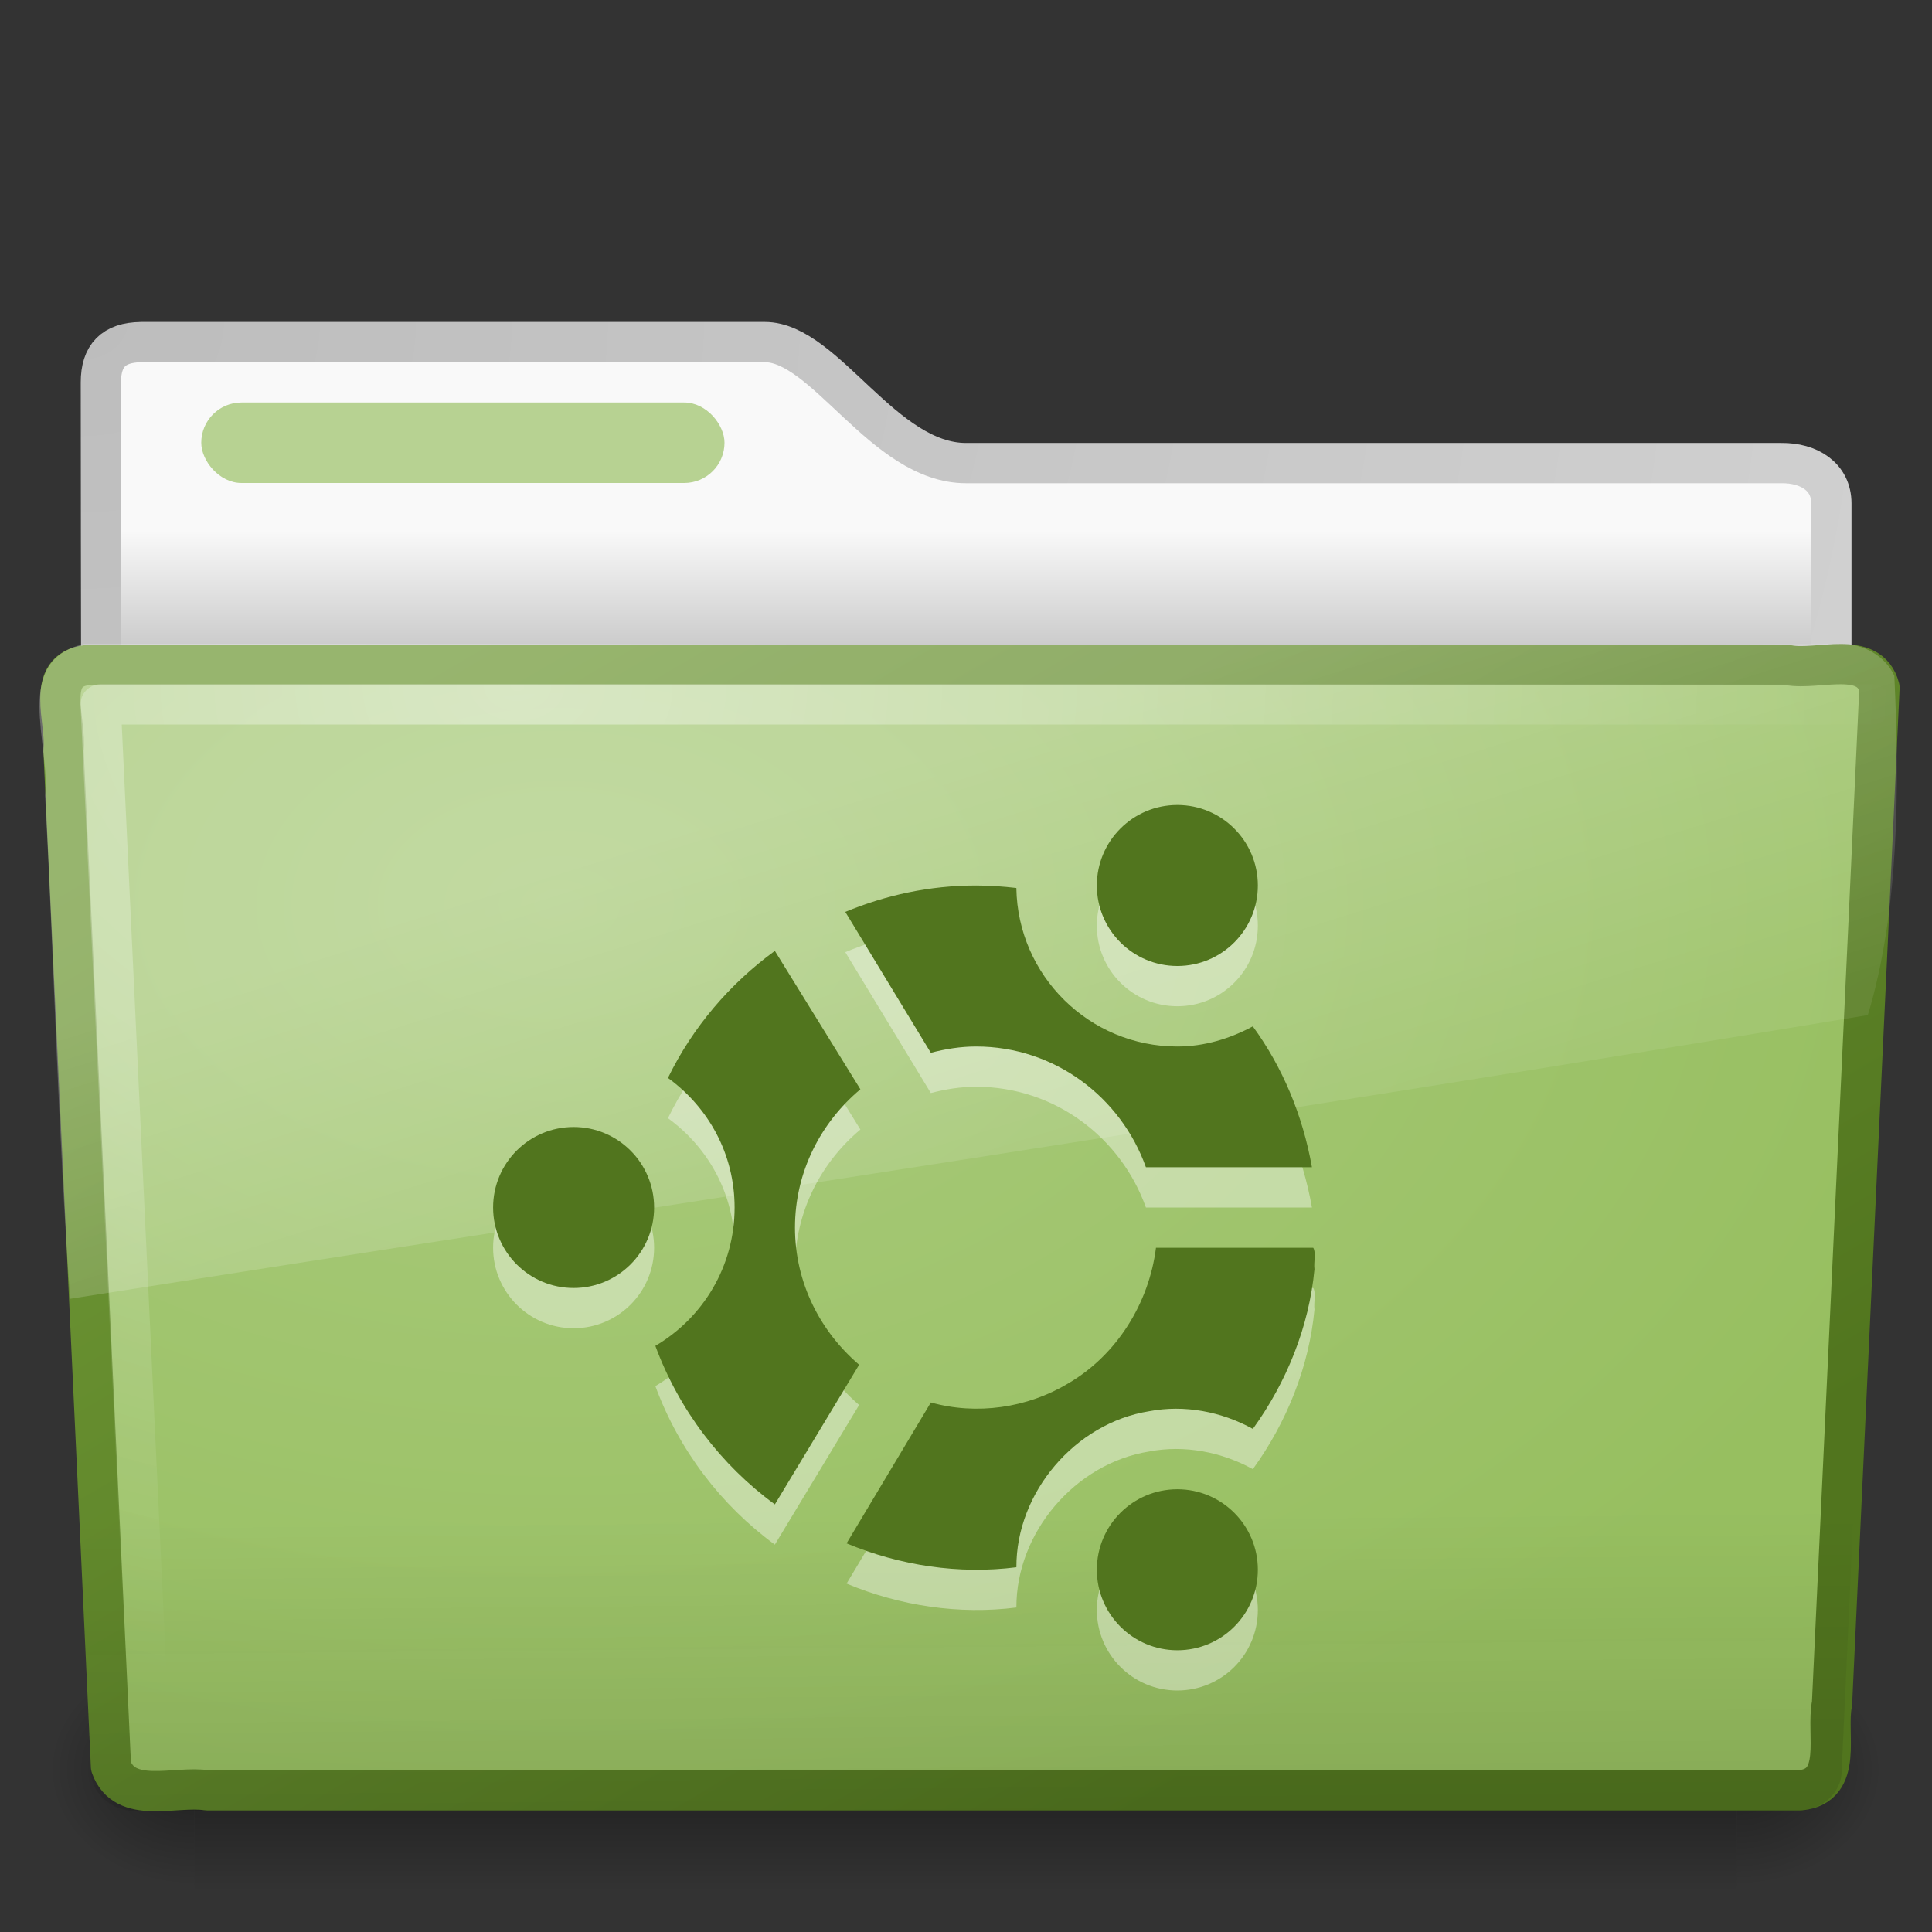 <?xml version="1.0" encoding="UTF-8" standalone="no"?>
<!-- Created with Inkscape (http://www.inkscape.org/) -->

<svg
   xmlns:svg="http://www.w3.org/2000/svg"
   xmlns="http://www.w3.org/2000/svg"
   xmlns:xlink="http://www.w3.org/1999/xlink"
   version="1.0"
   width="48"
   height="48"
   id="svg2696">
  <rect width="100%" height="100%" fill="#333333" stroke="none"/>
  <defs
     id="defs2698">
    <linearGradient
       id="linearGradient3484">
      <stop
         id="stop3486"
         style="stop-color:#bdbdbd;stop-opacity:1"
         offset="0" />
      <stop
         id="stop3488"
         style="stop-color:#d0d0d0;stop-opacity:1"
         offset="1" />
    </linearGradient>
    <linearGradient
       id="linearGradient6404">
      <stop
         id="stop6406"
         style="stop-color:#f9f9f9;stop-opacity:1"
         offset="0" />
      <stop
         id="stop6408"
         style="stop-color:#c9c9c9;stop-opacity:1"
         offset="1" />
    </linearGradient>
    <linearGradient
       id="linearGradient5060-820">
      <stop
         id="stop2681"
         style="stop-color:#000000;stop-opacity:1"
         offset="0" />
      <stop
         id="stop2683"
         style="stop-color:#000000;stop-opacity:0"
         offset="1" />
    </linearGradient>
    <radialGradient
       cx="605.714"
       cy="486.648"
       r="117.143"
       fx="605.714"
       fy="486.648"
       id="radialGradient7600-312"
       xlink:href="#linearGradient5060-820"
       gradientUnits="userSpaceOnUse"
       gradientTransform="matrix(-0.032,0,0,0.037,23.363,25.412)" />
    <linearGradient
       id="linearGradient5060-179">
      <stop
         id="stop2675"
         style="stop-color:#000000;stop-opacity:1"
         offset="0" />
      <stop
         id="stop2677"
         style="stop-color:#000000;stop-opacity:0"
         offset="1" />
    </linearGradient>
    <radialGradient
       cx="605.714"
       cy="486.648"
       r="117.143"
       fx="605.714"
       fy="486.648"
       id="radialGradient7598-526"
       xlink:href="#linearGradient5060-179"
       gradientUnits="userSpaceOnUse"
       gradientTransform="matrix(0.032,0,0,0.037,24.637,25.412)" />
    <linearGradient
       id="linearGradient5048-585">
      <stop
         id="stop2667"
         style="stop-color:#000000;stop-opacity:0"
         offset="0" />
      <stop
         id="stop2669"
         style="stop-color:#000000;stop-opacity:1"
         offset="0.5" />
      <stop
         id="stop2671"
         style="stop-color:#000000;stop-opacity:0"
         offset="1" />
    </linearGradient>
    <linearGradient
       x1="302.857"
       y1="366.648"
       x2="302.857"
       y2="609.505"
       id="linearGradient7596-975"
       xlink:href="#linearGradient5048-585"
       gradientUnits="userSpaceOnUse"
       gradientTransform="matrix(0.083,0,0,0.037,-5.941,25.412)" />
    <linearGradient
       id="linearGradient3390-178-986-453">
      <stop
         id="stop3624"
         style="stop-color:#51751e;stop-opacity:1"
         offset="0" />
      <stop
         id="stop3626"
         style="stop-color:#709937;stop-opacity:1"
         offset="1" />
    </linearGradient>
    <linearGradient
       id="linearGradient7012-661-145-733-759-865-745-661-970-94">
      <stop
         id="stop3618"
         style="stop-color:#aacb7d;stop-opacity:1"
         offset="0" />
      <stop
         id="stop3620"
         style="stop-color:#97bf60;stop-opacity:1"
         offset="1" />
    </linearGradient>
    <linearGradient
       id="linearGradient6129-963-697-142-998-580-273">
      <stop
         id="stop2661"
         style="stop-color:#0a0a0a;stop-opacity:0.498"
         offset="0" />
      <stop
         id="stop2663"
         style="stop-color:#0a0a0a;stop-opacity:0"
         offset="1" />
    </linearGradient>
    <linearGradient
       id="linearGradient6087-437-184-795-110-662-495">
      <stop
         id="stop2693"
         style="stop-color:#ffffff;stop-opacity:0.4"
         offset="0" />
      <stop
         id="stop2695"
         style="stop-color:#ffffff;stop-opacity:0"
         offset="1" />
    </linearGradient>
    <linearGradient
       id="linearGradient8265-821-176-38-919-66-249">
      <stop
         id="stop2687"
         style="stop-color:#ffffff;stop-opacity:0.275"
         offset="0" />
      <stop
         id="stop2689"
         style="stop-color:#ffffff;stop-opacity:0.078"
         offset="1" />
    </linearGradient>
    <linearGradient
       x1="11.566"
       y1="22.292"
       x2="15.215"
       y2="33.955"
       id="linearGradient2525"
       xlink:href="#linearGradient8265-821-176-38-919-66-249"
       gradientUnits="userSpaceOnUse" />
    <radialGradient
       cx="7.265"
       cy="8.302"
       r="20.98"
       fx="7.265"
       fy="8.302"
       id="radialGradient2528"
       xlink:href="#linearGradient6087-437-184-795-110-662-495"
       gradientUnits="userSpaceOnUse"
       gradientTransform="matrix(0,1.208,-1.627,0,26.372,8.266)" />
    <linearGradient
       x1="22.935"
       y1="49.629"
       x2="22.809"
       y2="36.658"
       id="linearGradient2531"
       xlink:href="#linearGradient6129-963-697-142-998-580-273"
       gradientUnits="userSpaceOnUse"
       gradientTransform="matrix(1.145,0,0,0.998,-3.466,1.099)" />
    <radialGradient
       cx="63.969"
       cy="14.113"
       r="23.097"
       fx="63.969"
       fy="14.113"
       id="radialGradient2534"
       xlink:href="#linearGradient7012-661-145-733-759-865-745-661-970-94"
       gradientUnits="userSpaceOnUse"
       gradientTransform="matrix(1.565,-9.5143002e-8,6.1772287e-8,1.016,-86.213,8.146)" />
    <linearGradient
       x1="82.453"
       y1="45.114"
       x2="65.34"
       y2="15.944"
       id="linearGradient2536"
       xlink:href="#linearGradient3390-178-986-453"
       gradientUnits="userSpaceOnUse"
       gradientTransform="translate(-53.765,-0.114)" />
    <linearGradient
       x1="62.989"
       y1="13.183"
       x2="62.989"
       y2="16.19"
       id="linearGradient2543"
       xlink:href="#linearGradient6404"
       gradientUnits="userSpaceOnUse"
       gradientTransform="translate(-50.941,0)" />
    <radialGradient
       cx="3"
       cy="5.017"
       r="21"
       fx="3"
       fy="5.017"
       id="radialGradient2545"
       xlink:href="#linearGradient3484"
       gradientUnits="userSpaceOnUse"
       gradientTransform="matrix(-1.274898e-8,1.714,-2.159,-1.4599595e-8,12.809,2.857)" />
  </defs>
  <path
     d="m 3.506,8.5 c -0.69,0.008 -1,0.342 -1,1 0,5.514 0.026,9.74 -0.006,14.75 1.435,0 43,-3.7 43,-5.292 l 0,-6.452 c 0,-0.658 -0.554,-1.008 -1.244,-1 l -20.256,0 c -2.047,0 -3.499,-3.007 -5,-3.007 l -15.494,0 2.1e-6,0 z"
     id="path3468"
     style="fill:url(#linearGradient2543);fill-opacity:1;stroke:url(#radialGradient2545);stroke-width:1;stroke-linecap:round;stroke-linejoin:round;stroke-miterlimit:4;stroke-opacity:1;stroke-dasharray:none;display:inline" />
  <g
     transform="matrix(0.958,0,0,0.667,1,15)"
     id="g7591"
     style="opacity:0.4">
    <rect
       width="40"
       height="9"
       x="4"
       y="39"
       id="rect4173"
       style="fill:url(#linearGradient7596-975);fill-opacity:1;fill-rule:nonzero;stroke:none;stroke-width:1;marker:none;visibility:visible;display:inline;overflow:visible" />
    <path
       d="m 44,39 c 0,0 0,9 0,9 1.655,0.017 4,-2.016 4,-4.5 0,-2.484 -1.846,-4.499 -4,-4.499 z"
       id="path5058"
       style="fill:url(#radialGradient7598-526);fill-opacity:1;fill-rule:nonzero;stroke:none;stroke-width:1;marker:none;visibility:visible;display:inline;overflow:visible" />
    <path
       d="m 4,39 c 0,0 0,9 0,9 C 2.345,48.017 0,45.983 0,43.499 0,41.015 1.846,39 4,39 z"
       id="path5018"
       style="fill:url(#radialGradient7600-312);fill-opacity:1;fill-rule:nonzero;stroke:none;stroke-width:1;marker:none;visibility:visible;display:inline;overflow:visible" />
  </g>
  <path
     d="m 2.163,16.525 c -1.073,0.124 -0.5,1.402 -0.585,2.121 0.393,8.47 0.789,16.769 1.179,25.24 0.342,0.966 1.594,0.471 2.388,0.594 13.194,0 26.387,0 39.581,0 1.089,-0.107 0.636,-1.408 0.79,-2.152 0.393,-8.47 0.789,-16.769 1.179,-25.24 -0.251,-0.954 -1.52,-0.424 -2.263,-0.562 -14.089,0 -28.179,0 -42.268,0 l 0,0 z"
     id="path3388"
     style="fill:url(#radialGradient2534);fill-opacity:1;stroke:url(#linearGradient2536);stroke-width:1;stroke-linecap:round;stroke-linejoin:round;stroke-miterlimit:4;stroke-opacity:1;stroke-dashoffset:0" />
  <path
     d="m 2.058,16.065 43.896,4.03e-4 c 0.634,0 1.045,0.445 1.045,0.997 L 45.756,44.002 C 45.756,44.555 45.245,45 44.611,45 L 3.402,45 C 2.768,45 2.257,44.555 2.257,44.002 L 1.013,17.063 c 0,-0.553 0.411,-0.998 1.045,-0.998 l 0,0 z"
     id="path6127"
     style="opacity:0.4;fill:url(#linearGradient2531);fill-opacity:1;stroke:none" />
  <path
     d="m 46.5,17.5 c -13.531,0 -30.469,0 -44,0 0.385,8.177 0.771,16.354 1.156,24.531"
     id="path2435"
     style="fill:none;stroke:url(#radialGradient2528);stroke-width:1;stroke-linecap:round;stroke-linejoin:round;stroke-miterlimit:4;stroke-opacity:1;stroke-dasharray:none" />
  <path
     d="M 45.75,16 C 31.2,16.073 16.645,15.979 2.094,16 0.287,16.411 1.259,18.467 1.121,19.772 1.343,23.935 1.444,28.116 1.742,32.268 16.742,29.906 31.668,27.661 46.406,25.219 47.187,22.632 47.194,19.548 47.064,16.79 46.834,16.285 46.277,15.989 45.75,16 z"
     id="path3455"
     style="fill:url(#linearGradient2525);fill-opacity:1;stroke:none" />
  <rect
     width="13"
     height="2"
     rx="1"
     ry="1"
     x="5"
     y="10"
     id="rect3562"
     style="fill:#97bf60;fill-opacity:0.67;fill-rule:nonzero;stroke:none;stroke-width:1;marker:none;visibility:visible;display:block;overflow:visible;enable-background:accumulate" />
  <g
     transform="translate(-1.549,0.967)"
     id="g3415"
     style="opacity:0.4;fill:#ffffff">
    <path
       d="m 17.8,30.033 c 1.9e-4,1.105 -0.895,2 -2,2 -1.105,0 -2,-0.896 -2,-2 -1.89e-4,-1.105 0.895,-2 2,-2 1.105,0 2,0.896 2,2 l 0,0 z"
       id="path3417"
       style="fill:#ffffff;fill-opacity:1;stroke:none;display:inline;enable-background:new" />
    <path
       d="m 32.8,39.033 c 1.89e-4,1.105 -0.895,2 -2,2 -1.105,0 -2,-0.896 -2,-2 -1.9e-4,-1.105 0.895,-2 2,-2 1.105,0 2,0.896 2,2 l 0,0 z"
       id="path3419"
       style="fill:#ffffff;fill-opacity:1;stroke:none;display:inline;enable-background:new" />
    <path
       d="m 32.8,22.033 c 1.89e-4,1.105 -0.895,2 -2,2 -1.105,0 -2,-0.896 -2,-2 -1.89e-4,-1.105 0.895,-2 2,-2 1.105,0 2,0.896 2,2 l 0,0 z"
       id="path3421"
       style="fill:#ffffff;fill-opacity:1;stroke:none;display:inline;enable-background:new" />
    <path
       d="m 25.8,22.033 c -1.157,0 -2.243,0.239 -3.25,0.656 l 2.125,3.5 c 0.362,-0.094 0.734,-0.156 1.125,-0.156 1.952,0 3.598,1.26 4.219,3 l 4.125,0 c -0.229,-1.288 -0.726,-2.482 -1.469,-3.5 -0.561,0.3 -1.195,0.5 -1.875,0.5 -2.187,0 -3.966,-1.758 -4,-3.938 -0.327,-0.038 -0.663,-0.062 -1,-0.062 l 0,0 z"
       id="path3423"
       style="fill:#ffffff;fill-opacity:1;stroke:none;display:inline;enable-background:new" />
    <path
       d="m 20.8,23.658 c -1.12,0.815 -2.045,1.9 -2.656,3.156 1.002,0.727 1.656,1.887 1.656,3.219 0,1.469 -0.788,2.742 -1.969,3.438 0.585,1.586 1.628,2.957 2.969,3.938 l 2.094,-3.469 c -0.966,-0.826 -1.594,-2.037 -1.594,-3.406 0,-1.385 0.64,-2.612 1.625,-3.438 l -2.125,-3.438 z"
       id="path3425"
       style="fill:#ffffff;fill-opacity:1;stroke:none;display:inline;enable-background:new" />
    <path
       d="m 30.269,31.033 c -0.173,1.378 -0.975,2.67 -2.184,3.373 -1.011,0.608 -2.271,0.79 -3.409,0.471 -0.698,1.167 -1.396,2.333 -2.094,3.5 1.325,0.553 2.792,0.776 4.219,0.594 -0.007,-1.862 1.461,-3.583 3.299,-3.876 0.877,-0.168 1.798,0.01 2.576,0.439 0.838,-1.159 1.397,-2.541 1.531,-3.968 -0.023,-0.165 0.044,-0.42 -0.031,-0.532 -1.302,0 -2.604,0 -3.906,0 l 1e-6,0 z"
       id="path3427"
       style="fill:#ffffff;fill-opacity:1;stroke:none;display:inline;enable-background:new" />
  </g>
  <g
     transform="translate(-1.549,-0.033)"
     id="g3442">
    <path
       d="m 17.8,30.033 c 1.9e-4,1.105 -0.895,2 -2,2 -1.105,0 -2,-0.896 -2,-2 -1.89e-4,-1.105 0.895,-2 2,-2 1.105,0 2,0.896 2,2 l 0,0 z"
       id="path2313"
       style="fill:#51751e;fill-opacity:1;stroke:none;display:inline;enable-background:new" />
    <path
       d="m 32.8,39.033 c 1.89e-4,1.105 -0.895,2 -2,2 -1.105,0 -2,-0.896 -2,-2 -1.9e-4,-1.105 0.895,-2 2,-2 1.105,0 2,0.896 2,2 l 0,0 z"
       id="path2317"
       style="fill:#51751e;fill-opacity:1;stroke:none;display:inline;enable-background:new" />
    <path
       d="m 32.8,22.033 c 1.89e-4,1.105 -0.895,2 -2,2 -1.105,0 -2,-0.896 -2,-2 -1.89e-4,-1.105 0.895,-2 2,-2 1.105,0 2,0.896 2,2 l 0,0 z"
       id="path2315"
       style="fill:#51751e;fill-opacity:1;stroke:none;display:inline;enable-background:new" />
    <path
       d="m 25.8,22.033 c -1.157,0 -2.243,0.239 -3.25,0.656 l 2.125,3.5 c 0.362,-0.094 0.734,-0.156 1.125,-0.156 1.952,0 3.598,1.26 4.219,3 l 4.125,0 c -0.229,-1.288 -0.726,-2.482 -1.469,-3.5 -0.561,0.3 -1.195,0.5 -1.875,0.5 -2.187,0 -3.966,-1.758 -4,-3.938 -0.327,-0.038 -0.663,-0.062 -1,-0.062 l 0,0 z"
       id="path6698"
       style="fill:#51751e;fill-opacity:1;stroke:none;display:inline;enable-background:new" />
    <path
       d="m 20.8,23.658 c -1.12,0.815 -2.045,1.9 -2.656,3.156 1.002,0.727 1.656,1.887 1.656,3.219 0,1.469 -0.788,2.742 -1.969,3.438 0.585,1.586 1.628,2.957 2.969,3.938 l 2.094,-3.469 c -0.966,-0.826 -1.594,-2.037 -1.594,-3.406 0,-1.385 0.64,-2.612 1.625,-3.438 l -2.125,-3.438 z"
       id="path6696"
       style="fill:#51751e;fill-opacity:1;stroke:none;display:inline;enable-background:new" />
    <path
       d="m 30.269,31.033 c -0.173,1.378 -0.975,2.67 -2.184,3.373 -1.011,0.608 -2.271,0.79 -3.409,0.471 -0.698,1.167 -1.396,2.333 -2.094,3.5 1.325,0.553 2.792,0.776 4.219,0.594 -0.007,-1.862 1.461,-3.583 3.299,-3.876 0.877,-0.168 1.798,0.01 2.576,0.439 0.838,-1.159 1.397,-2.541 1.531,-3.968 -0.023,-0.165 0.044,-0.42 -0.031,-0.532 -1.302,0 -2.604,0 -3.906,0 l 1e-6,0 z"
       id="path5773"
       style="fill:#51751e;fill-opacity:1;stroke:none;display:inline;enable-background:new" />
  </g>
</svg>
